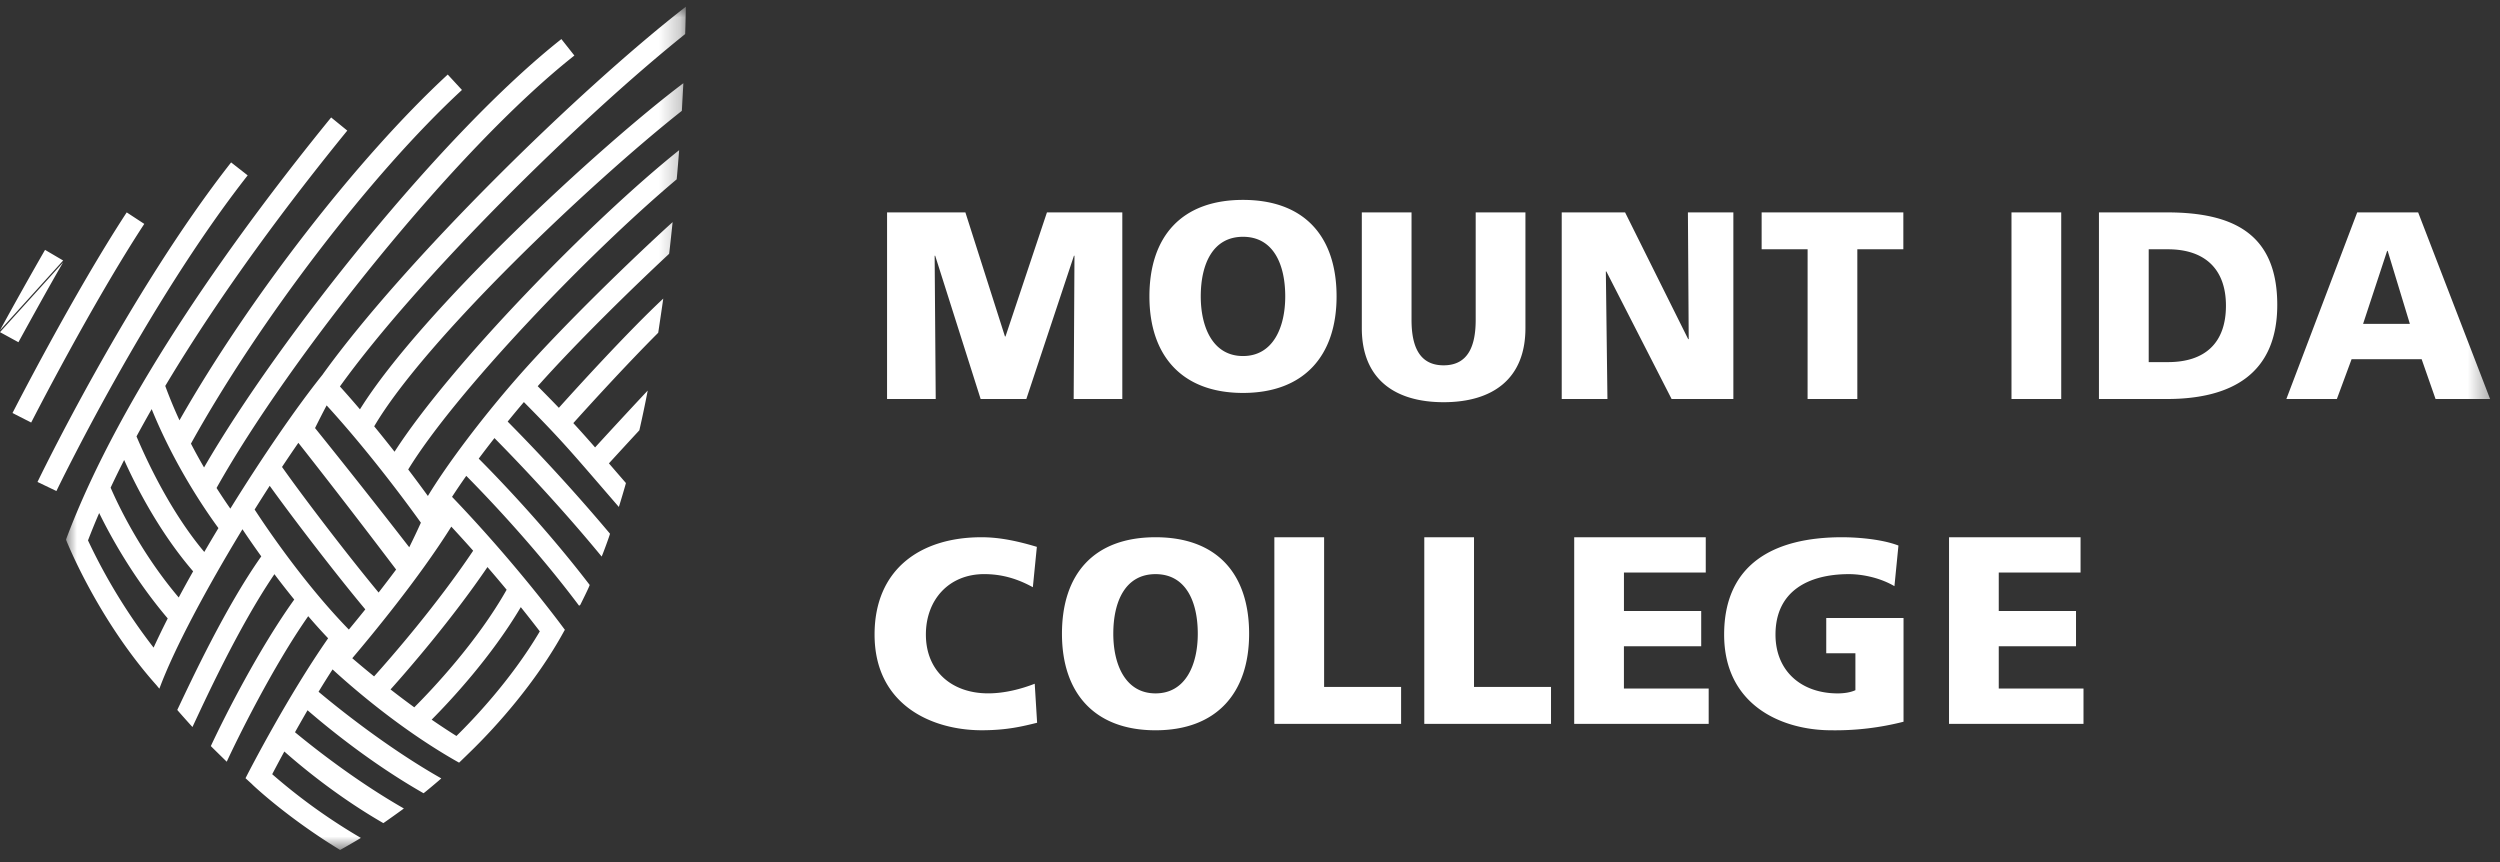 <svg xmlns="http://www.w3.org/2000/svg" xmlns:xlink="http://www.w3.org/1999/xlink" width="116" height="40" viewBox="0 0 116 40">
    <rect x="0" y="0" width="116" height="40" fill="#333333" stroke="none"/>
    <defs>
        <path id="a" d="M28.759 0H0v39.127h28.759V0z"/>
        <path id="c" d="M0 39.128h115.624V0H0z"/>
    </defs>
    <g fill="none" fill-rule="evenodd">
        <g transform="translate(3.065 .31)">
            <mask id="b" fill="#fff">
                <use xlink:href="#a"/>
            </mask>
            <path fill="#FFF" d="M9.449 22.231c1.127 1.567 3.084 4.115 4.436 5.734-.277.346-.535.661-.763.937-2.127-2.18-3.953-4.924-4.372-5.57.232-.37.465-.739.699-1.1m-4.732 6.154c-.241.475-.46.928-.655 1.353a26.628 26.628 0 0 1-3.044-4.974c.162-.42.334-.844.519-1.27.529 1.08 1.586 3.011 3.18 4.89m-2.649-6.067c.2-.427.41-.855.628-1.284.565 1.254 1.635 3.347 3.2 5.166a62.09 62.09 0 0 0-.668 1.213c-1.799-2.118-2.852-4.383-3.16-5.095m5.002 1.876c-.223.37-.442.74-.656 1.107-1.546-1.838-2.643-4.175-3.145-5.362.229-.421.464-.844.704-1.266 1.07 2.63 2.503 4.712 3.097 5.52m4.483-4.64c.183-.37.363-.722.538-1.053 1.987 2.174 3.758 4.584 4.373 5.443-.17.377-.352.76-.54 1.14a380.564 380.564 0 0 0-4.37-5.53zm2.949 7.63c-1.426-1.72-3.449-4.366-4.481-5.826.255-.384.508-.758.758-1.12.696.881 2.427 3.092 4.536 5.88-.275.367-.547.725-.813 1.067m-.21 3.89c-.395-.32-.738-.608-1.011-.843.87-1.025 3.09-3.702 4.595-6.106.353.382.693.756 1.014 1.118-1.688 2.52-3.795 4.937-4.598 5.832m1.866 1.435a42.307 42.307 0 0 1-1.102-.83c.824-.92 2.83-3.229 4.497-5.678.32.37.617.722.89 1.052-1.374 2.43-3.45 4.62-4.285 5.456m1.956 1.33c-.392-.246-.776-.501-1.15-.758.894-.9 2.765-2.908 4.136-5.221.371.463.669.846.882 1.125-1.344 2.277-3.143 4.144-3.868 4.853M28.725 1.271c.01-.006.034-1.271.034-1.271-4.974 3.864-13.085 11.816-16.87 17.09-1.21 1.51-2.786 3.811-4.266 6.2-.18-.255-.398-.579-.64-.958 3.31-5.918 11.05-15.682 16.603-20.065l-.603-.764C17.489 5.838 9.897 15.345 6.403 21.38a26.06 26.06 0 0 1-.608-1.105c3.16-5.702 8.343-12.502 12.575-16.411l-.66-.715C13.534 7.007 8.486 13.524 5.263 19.192a21.163 21.163 0 0 1-.66-1.594C7.216 13.222 10.4 9 13.049 5.75l-.749-.61C8.102 10.294 2.56 17.874 0 24.719l.016.005-.016.013c.05.126 1.483 3.708 4.202 6.753.075.094.128.157.13.151.679-1.837 2.182-4.645 3.853-7.394.21.316.508.751.873 1.259-1.642 2.322-3.204 5.664-3.897 7.124-.003.007.702.797.705.792.508-1.083 2.123-4.625 3.802-7.09.283.377.592.772.92 1.177-1.624 2.261-3.223 5.409-3.87 6.798-.002.003.737.727.738.726.487-1.055 2.127-4.39 3.78-6.752.296.345.605.689.924 1.025-1.847 2.65-3.594 6.02-3.833 6.493l.313.286-.002.002c.076.073 1.633 1.548 4.077 3.04.007.005.974-.553.962-.56a26.905 26.905 0 0 1-4.112-2.954c.161-.306.35-.663.563-1.053.833.736 2.504 2.118 4.594 3.323.005.002.96-.677.952-.68-2.234-1.275-4.226-2.855-5.051-3.537.185-.33.38-.673.582-1.02.875.758 2.936 2.456 5.382 3.85.01.006.831-.684.823-.689-2.533-1.435-4.879-3.335-5.694-4.019.212-.35.43-.698.65-1.037.959.88 3.215 2.836 5.87 4.326.003.002.609-.587.72-.699.91-.904 2.824-2.955 4.174-5.443l.02-.014c-.021-.031-2.152-2.957-5.24-6.177.197-.305.419-.632.66-.974.83.838 3.153 3.247 5.235 6.026l.056-.041s.453-.902.434-.926c-2.138-2.792-4.44-5.151-5.147-5.858.233-.312.477-.632.73-.954.928.94 2.973 3.062 4.973 5.495.01.012.401-1.041.386-1.06a87.532 87.532 0 0 0-4.746-5.201c.246-.303.498-.606.752-.905 1.584 1.598 2.106 2.202 3.552 3.877.253.293.534.62.854.989.005.005.335-1.101.328-1.11l-.446-.515-.342-.397c.294-.321.809-.883 1.412-1.534a51.868 51.868 0 0 0 .388-1.844c-.985 1.05-1.95 2.099-2.442 2.638a55.072 55.072 0 0 0-1.01-1.128c.574-.639 2.388-2.641 3.939-4.192.003-.003.238-1.589.234-1.585-1.67 1.56-4.077 4.213-4.844 5.067-.285-.296-.603-.621-.981-1.002 1.817-2.042 4.398-4.56 6.097-6.143.008-.007.164-1.473.162-1.471-1.66 1.5-5.107 4.809-7.265 7.282-1.632 1.87-3.21 3.97-4.09 5.425a74.56 74.56 0 0 0-.913-1.23c2.17-3.547 8.324-9.99 12.455-13.46.01-.008.118-1.357.116-1.355-4.074 3.255-10.635 9.996-13.205 13.992-.297-.379-.613-.775-.944-1.178 2.356-4.014 10.096-11.343 14.275-14.639l.07-1.282c-3.866 2.91-12.177 10.59-15.006 15.132-.302-.355-.612-.71-.93-1.061 3.596-4.999 11.08-12.394 16.018-16.35" mask="url(#b)"/>
        </g>
        <path fill="#FFF" d="M10.724 7.536C5.96 13.61 1.781 22.276 1.74 22.363l.878.421c.041-.085 4.176-8.658 8.874-14.647l-.767-.6zM6.695 10.389l-.815-.534C3.419 13.613.608 19.11.58 19.164l.867.442c.028-.054 2.815-5.504 5.248-9.217M0 15.412l.855.467c.013-.025 1.355-2.478 2.074-3.705M2.93 12.087l-.84-.493A199.582 199.582 0 0 0 0 15.324M41.16 9.855h3.634l1.836 5.756h.025l1.923-5.756h3.497v8.658h-2.257l.037-6.648h-.024l-2.209 6.648h-2.121l-2.109-6.648h-.025l.05 6.648h-2.258zM57.675 16.52c1.402 0 1.96-1.34 1.96-2.766 0-1.501-.558-2.767-1.96-2.767-1.401 0-1.96 1.266-1.96 2.767 0 1.426.559 2.766 1.96 2.766m0-7.245c2.854 0 4.342 1.7 4.342 4.479 0 2.754-1.513 4.478-4.342 4.478-2.828 0-4.342-1.724-4.342-4.478 0-2.779 1.49-4.479 4.342-4.479M70.78 15.226c0 2.37-1.539 3.436-3.796 3.436-2.258 0-3.796-1.066-3.796-3.436v-5.37h2.307v4.986c0 1.141.311 2.109 1.489 2.109 1.178 0 1.488-.968 1.488-2.11V9.856h2.308v5.371zM72.464 9.855h2.94l2.927 5.88h.025l-.037-5.88h2.109v8.658h-2.866l-3.027-5.917h-.024l.074 5.917h-2.121zM83.873 11.567H81.74V9.855h6.575v1.712H86.18v6.946h-2.308z"/>
        <mask id="d" fill="#fff">
            <use xlink:href="#c"/>
        </mask>
        <path fill="#FFF" d="M93.333 18.513h2.308V9.855h-2.308zM99.699 16.802h.893c1.725 0 2.692-.893 2.692-2.618 0-1.724-1.005-2.617-2.692-2.617H99.7v5.235zM97.39 9.855h3.151c3.015 0 5.124.943 5.124 4.292 0 3.238-2.171 4.367-5.124 4.367h-3.15V9.855zM110.788 11.641h-.025l-1.116 3.387h2.171l-1.03-3.387zm-1.414-1.786h2.828l3.338 8.658h-2.531l-.645-1.847h-3.25l-.683 1.847h-2.344l3.287-8.658zM48.122 33.536c-.657.161-1.39.348-2.568.348-2.307 0-4.974-1.166-4.974-4.442 0-3.013 2.109-4.514 4.962-4.514.88 0 1.737.197 2.568.446l-.186 1.873c-.745-.41-1.464-.608-2.259-.608-1.637 0-2.704 1.191-2.704 2.803 0 1.7 1.204 2.73 2.89 2.73.758 0 1.527-.2 2.16-.447l.111 1.811zM53.617 32.173c1.402 0 1.96-1.34 1.96-2.767 0-1.501-.558-2.766-1.96-2.766-1.401 0-1.96 1.265-1.96 2.766 0 1.427.559 2.767 1.96 2.767m0-7.245c2.853 0 4.342 1.7 4.342 4.478 0 2.754-1.514 4.479-4.342 4.479-2.828 0-4.342-1.725-4.342-4.479 0-2.779 1.489-4.478 4.342-4.478M59.13 24.928h2.309v6.946h3.572v1.712h-5.88zM66.087 24.928h2.307v6.946h3.573v1.712h-5.88zM73.043 24.928h6.104v1.637h-3.796v1.786h3.585v1.637H75.35v1.96h3.933v1.638h-6.24zM88.324 33.488a12.768 12.768 0 0 1-3.35.397c-2.307 0-4.974-1.166-4.974-4.441 0-3.263 2.294-4.516 5.47-4.516.57 0 1.775.062 2.618.385l-.186 1.885c-.72-.422-1.563-.558-2.109-.558-1.873 0-3.41.782-3.41 2.804 0 1.698 1.202 2.73 2.889 2.73.31 0 .608-.05.819-.15v-1.712h-1.353v-1.638h3.586v4.814zM90.435 24.928h6.103v1.637h-3.796v1.786h3.585v1.637h-3.585v1.96h3.932v1.638h-6.24z" mask="url(#d)"/>
    </g>
</svg>

